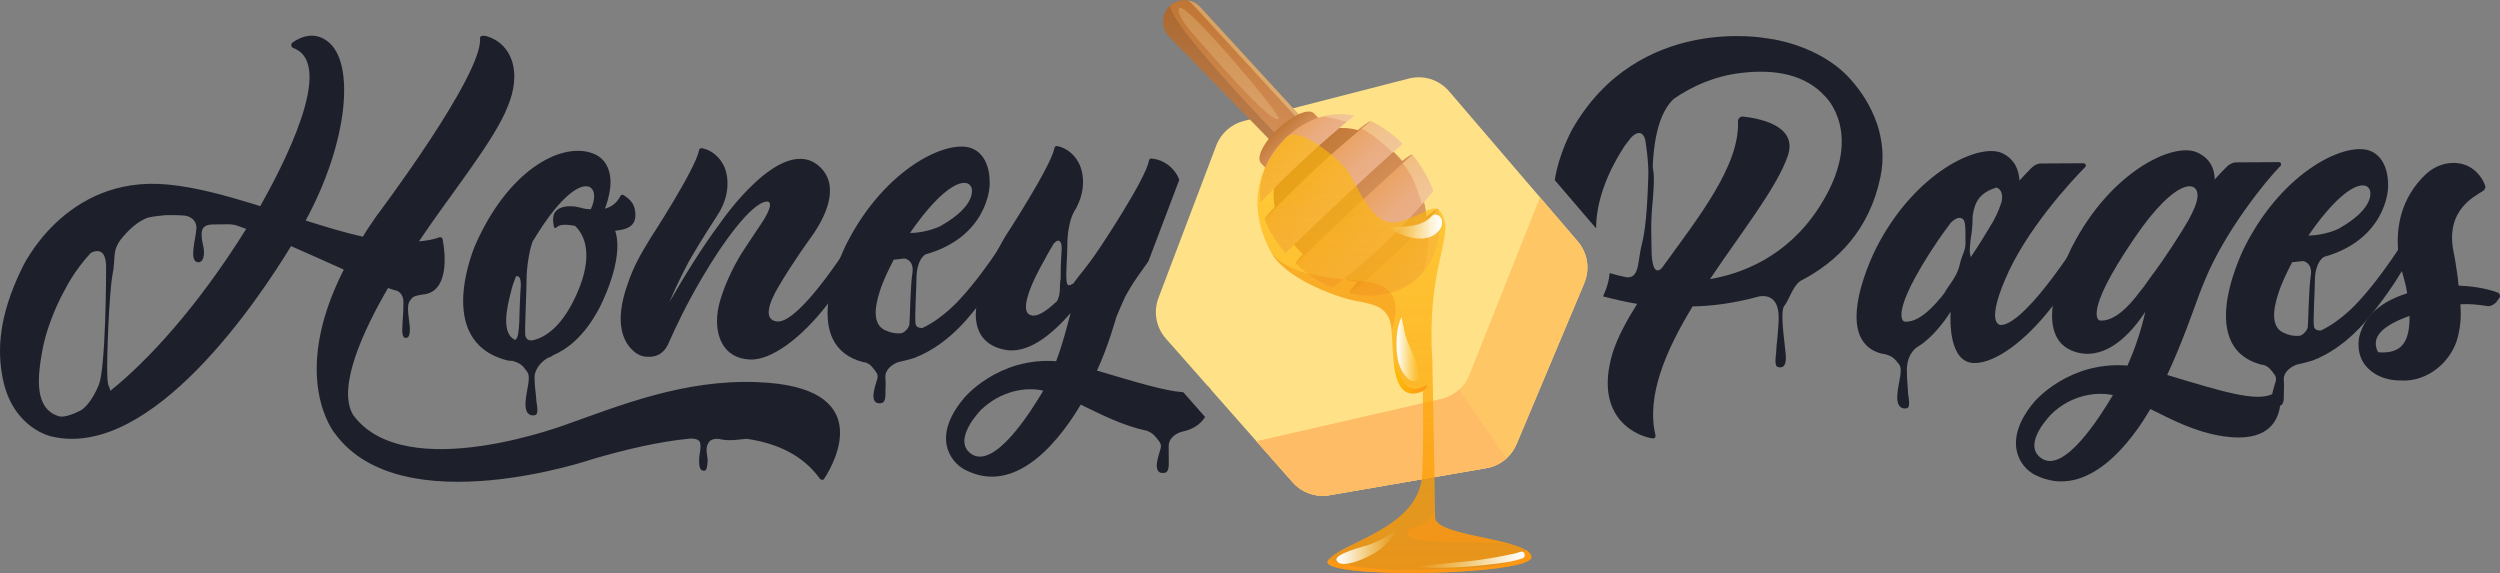 <svg width="602" height="138" viewBox="0 0 602 138" fill="none" xmlns="http://www.w3.org/2000/svg">
<rect x="0" y="0" width="602" height="138" fill="#808080" stroke="none"/>
<g clip-path="url(#clip0_201_429)">
<path d="M182.416 92.016C164.701 91.296 148.931 97.789 137.097 101.948C137.097 101.948 97.665 117.16 85.033 99.926C81.042 93.271 87.637 79.331 93.44 69.351C94.262 69.621 94.947 69.891 95.625 70.023C96.177 70.293 97.269 71.103 97.143 73.012C97.155 75.466 96.897 77.374 96.903 78.599C96.903 78.737 96.645 81.053 97.461 81.323C98.145 81.455 98.823 81.311 98.673 78.587C98.385 75.868 97.827 73.414 98.775 72.322C99.585 71.091 100.401 71.223 101.626 70.941C108.437 70.497 107.158 60.554 106.594 57.697C106.594 57.289 106.18 57.013 105.772 57.157C104.32 57.697 102.604 57.973 100.881 58.123C108.178 47.184 119.136 33.778 122.221 25.718C125.719 17.527 123.361 10.59 117.222 8.718C116.676 8.58 115.584 8.454 115.59 9.132C116.454 17.851 90.62 52.062 90.62 52.062C89.54 53.701 88.322 55.345 87.379 56.983C83.011 56.059 78.372 54.583 73.595 53.113C83.845 34.252 85.639 14.893 78.798 9.888C75.516 7.452 72.251 8.97 70.487 10.206C69.947 10.482 70.085 11.436 70.631 11.568C81.144 15.463 67.66 40.745 62.674 49.632C54.89 47.22 47.383 45.083 40.428 44.441C15.482 41.993 5.251 64.67 5.251 64.67C-0.408 76.288 -0.63 84.461 0.63 90.996C3.018 103.25 12.428 105.105 12.428 105.105C36.582 110.823 62.523 71.709 70.085 59.264C74.453 61.148 78.828 63.164 82.789 64.916C69.449 91.152 80.694 104.444 80.694 104.444C96.765 126.294 142.87 110.499 142.87 110.499C150.485 108.273 158.652 106.323 166.279 105.597C167.372 105.597 168.458 105.855 168.602 106.671C168.884 108.171 168.344 109.263 168.35 110.763C168.362 112.126 168.368 113.488 169.73 113.344C170.276 113.206 170.402 111.568 170.396 110.613C170.252 109.251 169.838 108.027 170.51 106.797C170.912 105.843 172.136 105.429 173.775 105.825C175.683 106.227 178.269 105.801 179.769 105.657C187.001 106.707 193.284 109.533 197.4 115.234C197.676 115.642 198.36 115.636 198.492 115.234C201.193 111.129 210.902 93.085 182.416 92.022V92.016ZM23.806 92.641C22.191 96.601 20.433 98.108 19.749 98.659C17.169 100.034 15.128 100.592 14.036 100.19C8.305 98.311 8.941 91.086 10.268 83.993C11.858 76.084 15.77 69.519 15.77 69.519C15.77 69.519 17.793 65.282 21.855 60.902C22.671 60.488 25.528 59.245 25.552 64.286C25.57 67.281 25.42 88.542 23.806 92.641ZM26.542 94.123C26.254 92.215 25.996 93.991 25.834 90.312C25.678 86.358 26.272 70.683 27.064 66.321C27.994 61.82 26.758 60.326 29.602 57.037C31.901 54.301 34.073 52.926 35.705 52.374C37.068 52.092 38.43 51.948 39.93 51.804C41.424 51.792 42.925 51.786 44.425 51.912C45.655 52.044 47.293 52.855 47.305 54.895C47.179 57.349 45.577 62.402 47.347 63.074C48.986 63.608 49.52 61.286 48.823 58.705C48.265 55.981 48.253 54.073 51.248 54.055C54.794 54.037 55.064 53.899 56.565 54.163C57.519 54.433 58.341 54.835 59.295 55.099C47.545 73.972 35.495 86.988 26.542 94.123Z" fill="#1D1F2B"/>
<path d="M152.873 50.484C152.591 48.576 150.953 47.496 150.131 46.956C149.855 46.824 149.585 46.956 149.447 47.094C148.505 49.008 147.149 49.836 145.654 50.25C146.59 47.928 146.854 45.749 146.854 45.749C146.854 45.749 148.313 38.656 142.306 36.784C134.661 34.372 122.299 41.255 114.498 58.879C114.498 58.879 104.134 82.235 122.149 86.772C122.149 86.772 122.557 86.904 123.373 86.898C125.287 87.432 125.833 87.972 126.793 89.334C128.03 90.69 126.817 93.421 126.565 96.691C126.307 99.962 127.946 100.226 128.9 99.95C129.854 99.674 129.152 96.811 129.152 96.541C129.146 95.179 128.726 93.547 128.714 90.822C128.834 88.23 131.138 86.58 131.954 86.166C132.362 86.028 132.77 85.89 133.04 85.62C136.575 84.095 140.65 81.077 144.286 74.242C144.286 74.242 150.491 62.624 148.133 55.555C149.357 55.411 150.449 55.267 151.403 54.715C152.759 54.025 153.293 52.525 152.873 50.484ZM125.323 70.125C125.077 74.218 125.095 77.62 124.963 78.713C124.831 79.667 124.843 81.437 124.027 81.851C120.75 80.375 121.939 74.368 123.007 70.413C123.277 69.183 123.679 67.953 124.213 66.591C124.759 66.315 125.713 66.447 125.323 70.125ZM142.246 50.406C141.838 50.406 141.292 50.274 140.884 50.28C139.929 50.01 139.107 49.878 138.561 49.746C135.561 49.356 133.934 50.316 133.394 51.546C132.992 52.914 133.274 54.001 133.412 54.685C133.55 54.955 133.82 54.955 133.958 54.817C134.637 53.995 136.269 53.983 138.453 54.379C140.92 56.683 142.852 61.58 139.089 70.323C135.459 78.79 131.108 81.401 128.114 81.965C127.574 81.971 126.751 81.971 126.475 80.747C126.331 79.253 126.817 69.573 126.805 67.119C126.793 64.94 127.315 60.71 128.252 58.117C128.66 57.571 128.792 57.295 128.792 57.295C139.461 39.797 145.342 43.985 142.246 50.406Z" fill="#1D1F2B"/>
<path d="M207.29 58.898L205.243 58.91C204.703 58.91 204.295 59.185 204.025 59.6C203.659 60.158 203.059 61.064 202.297 62.174C198.6 67.569 191.045 77.836 187.091 77.41C183.82 77.02 185.02 73.06 187.589 68.823C190.961 63.08 195.156 57.331 195.156 57.331C198.666 52.542 202.579 44.753 197.238 40.013C188.195 32.025 173.469 53.641 173.469 53.641C168.734 59.936 164.413 67.179 161.173 72.784C162.385 69.915 164.137 66.231 165.889 62.948C168.854 57.751 172.64 52.008 172.64 52.008C177.099 45.305 174.345 40.007 174.345 40.007C172.826 36.88 170.366 35.944 169.004 35.674C168.734 35.68 168.326 35.818 168.326 36.226C167.396 40.865 156.588 57.415 156.588 57.415C153.888 61.79 152.405 64.658 151.199 68.211C147.713 77.902 150.053 82.661 153.065 84.959C153.888 85.499 154.71 85.902 155.796 85.896C157.572 86.022 159.474 85.602 160.825 83.009C162.439 79.319 165.265 73.306 168.908 67.155C173.901 58.543 180.934 48.828 184.612 48.534C184.612 48.534 187.061 48.114 183.412 53.719C182.062 55.771 180.982 57.277 179.223 60.008C179.223 60.008 175.443 65.481 173.433 72.309C171.428 78.862 173.108 86.346 180.736 86.574C185.488 86.736 192.665 81.851 199.405 73.09C202.333 69.285 205.177 64.748 207.704 59.576C207.836 59.306 207.56 58.898 207.29 58.898Z" fill="#1D1F2B"/>
<path d="M244.075 58.687L242.035 58.699C241.627 58.699 241.081 58.981 240.811 59.389C240.637 59.666 240.403 60.026 240.109 60.464C238.386 63.038 234.804 68.109 231.209 71.98C231.209 71.98 227.147 76.636 222.118 78.983C221.842 78.983 220.618 78.989 220.474 78.034C220.198 76.81 220.696 69.045 220.684 67.137C220.678 65.228 221.068 62.498 222.832 61.262C237.798 57.091 238.278 44.957 238.278 44.957C238.278 44.957 239.053 37.732 234 35.716C228.263 33.436 213.315 40.331 204.013 58.369C204.013 58.369 203.227 59.864 202.297 62.174C201.163 64.994 199.807 69.039 199.404 73.09C198.786 79.193 200.323 85.308 207.992 87.24C207.992 87.24 208.13 87.234 208.262 87.234C209.492 87.636 209.906 88.182 210.728 89.268C211.964 90.756 211.01 91.308 210.482 94.039C209.816 97.177 211.454 97.303 212.408 97.021C213.357 96.745 213.213 94.705 213.213 94.429C213.201 92.929 213.339 92.929 213.189 90.75C213.177 88.71 215.217 87.606 216.303 87.192C217.527 86.91 218.751 86.634 220.114 86.214C224.464 84.557 229.349 81.257 234.09 75.37C234.414 74.968 234.738 74.56 235.068 74.14C238.296 70.023 241.675 65.204 244.489 59.371C244.627 59.096 244.489 58.687 244.075 58.687ZM219.724 65.642C219.196 68.781 219.111 77.362 218.979 78.184C218.847 78.862 218.031 79.961 217.083 80.237C215.721 80.381 214.353 80.117 212.991 79.445C210.254 78.094 210.506 74.278 211.844 70.185C212.649 67.587 213.999 64.856 215.211 62.534C216.165 62.39 216.981 62.384 217.797 62.246C217.797 62.246 220.114 62.504 219.724 65.642ZM219.123 56.107C227.507 43.931 232.812 42.539 233.916 45.119C233.916 45.119 235.71 49.2 226.475 54.427C224.842 55.255 221.848 56.089 219.123 56.107Z" fill="#1D1F2B"/>
<path d="M284.936 94.453C280.381 94.123 273.546 92.022 264.142 89.238C266.699 83.909 268.835 76.264 268.835 76.264C269.507 74.626 270.317 72.85 270.989 71.349C272.472 68.613 273.96 66.561 273.96 66.561C274.854 65.324 275.718 64.1 276.528 62.93L283.975 43.289C283.729 42.605 283.495 42.251 283.495 42.251C281.707 39.124 278.845 38.326 277.476 38.2C277.068 38.062 276.66 38.338 276.666 38.746C275.736 43.385 264.928 59.528 264.928 59.528C264.928 59.528 262.762 62.81 260.872 65.138C260.056 66.093 259.246 67.191 258.435 68.283C258.165 68.421 257.757 68.697 257.349 68.697C257.073 68.697 256.797 68.157 256.791 67.203C256.647 65.703 257.031 61.34 257.019 58.892C257.007 56.707 257.397 53.437 258.477 51.252C262.66 44.687 259.906 39.52 259.906 39.52C258.393 36.4 255.933 35.458 254.703 35.194C254.295 35.056 253.887 35.332 253.893 35.74C252.963 40.247 242.155 56.791 242.155 56.791C242.155 56.791 241.273 58.231 240.109 60.464C238.746 63.092 236.988 66.825 235.83 70.593C235.458 71.787 235.194 72.982 235.068 74.14C234.528 78.844 236.184 83.015 241.765 84.185C247.22 85.379 252.921 80.987 257.793 75.376C256.857 78.922 255.927 82.745 254.319 86.976C240.409 85.962 232.289 95.683 232.289 95.683C224.302 104.996 228.701 111.237 232.391 113.128C245.371 119.867 256.185 104.27 260.236 97.435C265.018 99.722 270.071 102.422 276.216 103.748C277.578 104.288 278.13 104.966 278.953 106.053C280.189 107.541 279.235 108.093 278.707 110.823C278.04 113.962 279.679 114.088 280.633 113.806C281.581 113.53 281.437 111.489 281.437 111.213C281.429 110.213 281.421 108.987 281.413 107.535C281.401 105.219 283.573 104.252 284.527 103.976C287.408 103.418 289.148 102.038 290.192 100.412L284.936 94.453ZM255.537 61.898C255.285 65.715 255.567 66.801 255.297 67.755C255.165 68.709 255.453 71.025 254.505 72.531C252.201 74.722 250.034 76.234 248.528 75.97C243.895 75.316 251.588 62.462 251.588 62.462C252.261 61.094 253.071 59.864 253.749 58.633C254.019 58.363 254.427 57.949 254.835 57.949C255.651 58.081 255.795 59.167 255.537 61.898ZM233.868 109.305C229.079 105.921 236.256 98.659 236.256 98.659C240.865 94.273 246.854 93.013 251.222 94.081C248.12 99.278 239.473 113.086 233.868 109.305ZM291.555 93.307C291.555 92.959 291.146 92.707 290.78 92.905L291.597 93.835C291.597 93.649 291.573 93.469 291.555 93.307Z" fill="#1D1F2B"/>
<path d="M445.568 19.051C437.749 10.374 425.345 9.216 425.345 9.216C425.345 9.216 394.512 3.257 378.592 31.143C378.592 31.143 375.393 36.862 374.385 43.367L384.041 54.637C384.143 54.757 384.245 54.877 384.335 54.997C384.347 50.478 385.679 43.583 391.284 35.026C391.284 35.026 391.824 34.342 392.772 33.111C393.72 32.151 395.214 31.191 396.043 33.225C396.319 33.91 397.033 39.352 396.913 42.353C396.793 45.623 396.571 54.349 395.37 58.711C394.302 62.81 394.872 67.029 391.734 66.777C390.324 66.501 388.979 66.159 387.611 65.757C387.473 67.281 387.101 68.793 386.483 70.257L386.015 71.367C388.835 72.106 391.626 72.73 394.224 73.168C391.662 77.266 389.502 81.233 388.295 85.055C383.483 101.294 395.088 105.321 398.089 105.573C398.497 105.573 398.767 105.165 398.629 104.756C396.397 95.365 401.101 84.437 407.582 73.774C411.945 73.744 417.664 73.03 423.647 71.361C424.601 71.223 428.279 70.791 428.309 76.378C428.327 79.103 427.673 83.741 427.679 85.103C427.679 85.374 427.151 88.104 428.105 88.374C429.06 88.638 430.29 88.494 429.996 85.23C429.708 81.959 428.574 75.016 429.66 73.648C430.74 72.412 431.676 68.865 433.578 67.629C442.406 63.08 450.129 55.405 452.787 42.719C454.774 33.442 450.915 25.016 445.568 19.051ZM437.971 50.022C430.272 61.922 419.26 65.936 411.771 67.209C419.47 55.717 427.997 45.041 430.542 37.396C432.954 30.021 423.137 28.443 419.59 28.053C419.044 28.053 418.504 28.605 418.504 29.151C418.972 39.911 408.962 52.368 400.171 64.544C398.275 66.465 397.711 63.2 397.693 60.2C397.675 56.659 397.387 54.067 398.035 47.664C398.539 41.117 397.999 41.393 397.987 39.892C398.353 31.851 400.093 26.529 403.076 23.786C407.42 20.762 412.995 18.277 419.26 17.563C427.565 16.561 434.796 18.019 439.459 23.174C439.459 23.174 449.457 32.379 437.971 50.022Z" fill="#1D1F2B"/>
<path d="M502.061 59.744L500.014 59.756C499.468 59.762 499.066 60.038 498.796 60.446C498.538 60.836 498.172 61.382 497.716 62.048C497.716 62.048 497.716 62.048 497.71 62.06C494.32 67.005 486.05 78.352 481.724 78.256C481.724 78.256 478.183 78.274 482.756 67.485C487.731 55.465 498.832 43.547 502.085 40.259C502.493 39.983 502.217 39.304 501.671 39.31L491.451 39.364C490.635 39.364 489.819 39.785 489.141 40.469C488.463 41.153 487.514 42.113 486.296 43.481C486.146 41.303 485.45 38.446 482.036 36.832C476.437 34.408 461.212 41.447 451.911 59.486C451.911 59.486 440.047 82.169 453.417 85.23H453.693C455.74 85.764 456.154 86.304 457.252 87.66C458.35 89.016 457.138 91.752 456.88 95.023C456.628 98.293 458.266 98.558 459.22 98.281C460.168 97.999 459.472 95.143 459.472 94.873C459.46 93.511 459.178 91.873 459.166 89.148C459.148 86.424 460.234 84.785 461.314 83.825C461.861 83.411 462.401 83.135 462.947 82.721C465.659 80.663 467.958 77.788 469.716 75.052C469.59 77.098 469.242 87.456 475.507 87.42C480.301 87.396 487.484 82.505 494.284 73.672C497.158 69.933 499.954 65.499 502.475 60.428C502.607 60.152 502.331 59.744 502.061 59.744ZM472.5 61.688C471.426 64.55 472.38 64.958 467.922 70.707L469.272 69.063C469.002 69.471 468.594 69.885 468.324 70.431C465.485 74.128 461.825 77.824 458.554 77.434C458.554 77.434 454.323 76.234 466.757 57.763C467.837 56.263 468.786 54.895 469.728 53.659C470.406 52.975 471.762 51.876 472.722 52.825C473.136 53.233 473.274 54.187 473.286 56.095C473.16 58.135 473.712 58.952 472.5 61.688ZM474.547 61.946C474.402 60.722 474.132 61.268 474.523 57.721C475.183 53.629 474.907 52.812 475.033 51.858C475.561 48.312 476.911 46.398 480.721 45.149C481.952 45.551 482.366 46.914 481.964 48.684C481.7 49.368 481.298 50.868 479.947 53.329C478.735 55.381 476.845 58.525 474.547 61.946Z" fill="#1D1F2B"/>
<path d="M530.985 67.353C535.96 55.333 545.843 43.283 549.09 39.995C549.498 39.718 549.222 39.04 548.814 39.04L538.456 39.1C537.64 39.106 536.824 39.52 536.146 40.205C535.468 40.889 534.52 41.849 533.301 43.217C533.289 41.039 532.455 38.182 529.041 36.7C523.442 34.144 508.356 41.177 499.054 59.215C499.054 59.215 498.478 60.308 497.716 62.048C497.716 62.048 497.716 62.048 497.71 62.06C496.48 64.874 494.782 69.369 494.284 73.666C493.683 78.814 494.818 83.663 500.56 84.965C507.246 86.424 512.94 80.669 516.589 75.064C515.659 79.295 514.183 83.795 512.298 88.032C498.118 86.886 489.867 96.745 489.867 96.745C482.012 106.053 486.272 112.432 489.963 114.322C502.949 120.923 513.762 105.465 517.807 98.492C523.004 101.054 528.471 104.018 535.426 105.069C545.831 106.587 548.508 101.672 549.06 97.657C549.222 96.463 549.192 95.347 549.126 94.501C549.126 94.093 548.442 93.823 548.172 94.237C547.878 94.501 547.542 94.723 547.17 94.897C543.275 96.793 535.18 94.327 521.852 90.294C525.488 82.505 528.033 74.998 528.975 72.537C529.779 70.221 530.985 67.353 530.985 67.353ZM491.577 110.361C486.65 106.983 493.971 99.722 493.971 99.722C498.442 95.335 504.431 94.207 508.794 95.137C505.691 100.334 497.05 114.148 491.577 110.361ZM517.765 66.879C517.093 67.839 516.277 69.069 515.335 70.167C512.628 73.858 508.968 77.56 505.559 77.17C505.559 77.17 501.329 75.964 513.763 57.637C524.438 41.771 530.307 43.235 528.975 48.42C528.843 49.104 528.303 50.604 526.953 53.065C525.2 56.071 521.69 61.682 517.765 66.879Z" fill="#1D1F2B"/>
<path d="M580.811 59.3L578.77 59.312C578.356 59.318 577.816 59.588 577.546 60.002C577.516 60.05 577.486 60.098 577.456 60.152C576.124 62.216 572.037 68.181 567.939 72.591C567.939 72.591 563.882 77.248 558.853 79.595C558.577 79.595 557.353 79.601 557.209 78.647C556.933 77.422 557.431 69.651 557.419 67.749C557.413 65.841 557.803 63.11 559.568 61.874C574.534 57.703 575.014 45.569 575.014 45.569C575.014 45.569 575.788 38.344 570.735 36.328C564.998 34.048 550.05 40.943 540.749 58.981C540.749 58.981 527.805 83.585 544.727 87.852C544.727 87.852 544.859 87.846 544.997 87.846C546.228 88.248 546.642 88.794 547.464 89.88C548.7 91.368 547.746 91.921 547.218 94.651C547.2 94.735 547.182 94.819 547.17 94.897C546.654 97.705 548.13 97.897 549.06 97.657C549.09 97.657 549.12 97.639 549.144 97.633C550.092 97.357 549.948 95.317 549.942 95.041C549.936 93.541 550.074 93.541 549.924 91.362C549.912 89.316 551.952 88.218 553.039 87.804C554.263 87.522 555.487 87.246 556.849 86.826C560.894 85.284 565.4 82.325 569.817 77.188C570.153 76.798 570.483 76.396 570.819 75.982C571.017 75.736 571.215 75.49 571.413 75.244C573.724 72.322 576.13 69.045 578.356 65.3C579.359 63.626 580.319 61.856 581.225 59.978C581.357 59.708 581.219 59.3 580.811 59.3ZM556.459 66.255C555.931 69.387 555.841 77.974 555.715 78.79C555.577 79.475 554.767 80.567 553.819 80.849C552.456 80.993 551.088 80.729 549.726 80.051C546.99 78.707 547.242 74.89 548.58 70.791C549.384 68.199 550.734 65.469 551.946 63.146C552.901 63.002 553.717 62.996 554.533 62.858C554.533 62.858 556.849 63.116 556.459 66.255ZM555.859 56.719C564.242 44.543 569.547 43.151 570.651 45.731C570.651 45.731 572.445 49.812 563.21 55.039C561.578 55.867 558.583 56.701 555.859 56.719Z" fill="#1D1F2B"/>
<path d="M601.586 70.497C598.303 69.285 594.895 68.895 592.032 68.775C591.6 64.28 590.76 60.338 590.76 60.338C588.936 50.67 595.729 47.364 597.901 45.989C598.309 45.713 598.579 45.167 598.441 44.759C598.021 43.535 597.337 42.449 596.515 41.633C593.359 38.242 587.91 38.548 584.249 41.843C577.882 47.79 577.066 55.159 577.456 60.152C577.636 62.57 578.104 64.43 578.356 65.3C578.464 65.66 578.53 65.853 578.53 65.853C578.944 67.353 579.359 68.715 579.647 70.617C575.806 71.835 573.184 73.468 571.413 75.244C570.777 75.88 570.249 76.528 569.817 77.188C568.959 78.478 568.437 79.793 568.119 81.041C568.119 81.041 566.925 85.818 570.483 88.932C573.496 91.776 577.858 91.615 577.858 91.615C584.945 92.118 590.502 86.634 591.834 81.179C592.633 78.04 592.621 75.586 592.471 73.27C594.787 73.12 596.827 73.384 598.604 73.648C599.42 73.912 600.374 73.498 601.052 72.814L601.862 71.721C602.132 71.307 601.994 70.767 601.586 70.497ZM572.638 84.827C570.987 81.569 572.878 78.695 580.223 76.066C580.253 81.791 578.776 85.338 572.638 84.827Z" fill="#1D1F2B"/>
<path d="M382.252 64.118C382.294 65.481 382.048 66.861 381.502 68.163L380.734 69.993L365.186 106.965C364.628 108.279 363.8 109.437 362.773 110.367C362.617 110.505 362.461 110.643 362.299 110.769C362.251 110.805 362.203 110.847 362.155 110.877C362.095 110.925 362.035 110.973 361.975 111.015C361.927 111.051 361.873 111.093 361.819 111.129C361.705 111.207 361.585 111.285 361.465 111.357C361.393 111.411 361.315 111.459 361.237 111.502C361.153 111.556 361.069 111.598 360.985 111.646C360.949 111.67 360.907 111.694 360.865 111.712C360.823 111.736 360.787 111.76 360.745 111.778C360.697 111.808 360.649 111.832 360.595 111.85C360.547 111.874 360.499 111.898 360.451 111.922C360.439 111.934 360.427 111.94 360.409 111.94C360.349 111.976 360.289 112 360.229 112.024C360.199 112.042 360.163 112.06 360.127 112.072C360.097 112.084 360.073 112.096 360.043 112.108C359.977 112.138 359.911 112.162 359.845 112.186C359.821 112.198 359.791 112.21 359.767 112.216C359.671 112.258 359.575 112.294 359.479 112.318C359.479 112.33 359.461 112.33 359.449 112.33C359.389 112.36 359.329 112.378 359.263 112.396C359.083 112.456 358.897 112.51 358.711 112.558C358.675 112.57 358.633 112.582 358.597 112.588C358.591 112.588 358.585 112.588 358.585 112.594C358.573 112.594 358.555 112.594 358.537 112.606C358.339 112.648 358.141 112.69 357.937 112.726L320.137 119.255C319.999 119.279 319.861 119.297 319.729 119.315C319.585 119.327 319.441 119.345 319.291 119.357C319.207 119.369 319.117 119.375 319.027 119.375C318.865 119.387 318.709 119.393 318.547 119.393C318.385 119.393 318.235 119.387 318.073 119.381C317.983 119.381 317.893 119.375 317.803 119.369C317.773 119.363 317.737 119.363 317.701 119.357C317.329 119.333 316.962 119.279 316.602 119.201C316.476 119.177 316.356 119.147 316.23 119.117C316.104 119.087 315.984 119.057 315.858 119.021C315.246 118.853 314.652 118.619 314.088 118.325C313.788 118.169 313.494 118 313.212 117.814H313.206C312.984 117.664 312.768 117.514 312.564 117.346C312.402 117.226 312.246 117.094 312.096 116.956C312.03 116.896 311.958 116.836 311.892 116.77C311.826 116.71 311.76 116.644 311.694 116.584C311.55 116.434 311.406 116.284 311.268 116.128L302.578 106.281L291.597 93.835L290.78 92.905L280.747 81.539C278.377 78.856 277.692 75.088 278.959 71.745L281.845 64.13L285.476 54.553L292.869 35.05C293.979 32.121 296.451 29.913 299.488 29.133L339.226 18.919C340.018 18.715 340.828 18.613 341.626 18.613C343.535 18.613 345.401 19.183 346.985 20.239C347.273 20.438 347.549 20.642 347.819 20.87C348.221 21.206 348.599 21.578 348.947 21.986L370.827 47.52L374.865 52.236L379.936 58.153C380.128 58.375 380.308 58.603 380.476 58.843C380.542 58.94 380.608 59.029 380.662 59.126C381.652 60.626 382.192 62.354 382.246 64.112L382.252 64.118Z" fill="#FFE188"/>
<path d="M302.578 106.281H302.572L311.268 116.128L302.578 106.281ZM346.985 20.239C347.273 20.432 347.549 20.642 347.819 20.87C347.549 20.642 347.273 20.438 346.985 20.239Z" fill="white"/>
<path d="M382.252 64.118C382.294 65.481 382.048 66.861 381.502 68.163L380.734 69.993L365.186 106.965C364.628 108.279 363.8 109.437 362.773 110.367C362.617 110.505 362.461 110.643 362.299 110.769C362.251 110.805 362.203 110.847 362.155 110.877C362.095 110.925 362.035 110.973 361.975 111.015C361.927 111.051 361.873 111.087 361.819 111.123C361.705 111.207 361.585 111.285 361.465 111.357C361.393 111.411 361.315 111.459 361.237 111.501C361.153 111.556 361.069 111.598 360.985 111.646C360.949 111.67 360.907 111.694 360.865 111.712C360.823 111.736 360.787 111.76 360.745 111.778C360.697 111.808 360.649 111.832 360.595 111.85C360.547 111.874 360.499 111.898 360.451 111.922C360.439 111.934 360.427 111.94 360.409 111.94C360.349 111.976 360.289 112 360.229 112.024C360.217 112.036 360.199 112.042 360.181 112.042C360.067 112.096 359.959 112.144 359.845 112.186C359.821 112.198 359.791 112.21 359.767 112.216C359.671 112.258 359.575 112.294 359.479 112.318C359.479 112.33 359.461 112.33 359.449 112.33C359.389 112.36 359.329 112.378 359.263 112.396C359.083 112.456 358.897 112.51 358.711 112.558C358.675 112.57 358.633 112.582 358.597 112.588C358.591 112.588 358.585 112.588 358.585 112.594C358.567 112.594 358.555 112.594 358.537 112.594C358.339 112.642 358.141 112.684 357.937 112.72L320.137 119.243C319.999 119.267 319.867 119.285 319.729 119.309C319.585 119.321 319.441 119.339 319.291 119.351C319.207 119.363 319.117 119.369 319.027 119.369C318.865 119.381 318.709 119.387 318.547 119.387C318.385 119.387 318.235 119.381 318.073 119.375C317.983 119.375 317.893 119.369 317.803 119.363C317.773 119.357 317.737 119.357 317.701 119.351C317.329 119.327 316.962 119.273 316.602 119.195C316.476 119.171 316.356 119.141 316.23 119.111C316.104 119.081 315.984 119.051 315.858 119.015C315.246 118.847 314.652 118.613 314.088 118.319C313.788 118.163 313.494 117.994 313.212 117.808H313.206C312.984 117.658 312.768 117.508 312.564 117.34C312.402 117.22 312.246 117.088 312.096 116.95C312.03 116.89 311.958 116.83 311.892 116.764C311.826 116.704 311.76 116.638 311.694 116.578C311.55 116.428 311.406 116.278 311.268 116.122L302.572 106.275H302.578L347.027 96.091C347.849 95.905 348.641 95.611 349.379 95.215C349.457 95.179 349.529 95.137 349.601 95.095C349.842 94.963 350.07 94.819 350.298 94.663C350.37 94.615 350.448 94.561 350.52 94.507C350.682 94.393 350.838 94.267 350.994 94.141C351.09 94.063 351.192 93.985 351.282 93.889C351.3 93.877 351.324 93.859 351.342 93.841C352.422 92.869 353.28 91.644 353.832 90.258L363.5 65.936L365.576 60.716L366.218 59.102L370.827 47.514L374.865 52.23L379.936 58.147C380.128 58.369 380.308 58.597 380.476 58.837C380.542 58.934 380.608 59.023 380.662 59.12C381.652 60.62 382.192 62.348 382.246 64.106L382.252 64.118Z" fill="#FFC666"/>
<path d="M362.773 110.367C362.617 110.505 362.461 110.643 362.299 110.769C362.251 110.805 362.203 110.847 362.155 110.877C362.095 110.925 362.035 110.973 361.975 111.015C361.927 111.051 361.873 111.087 361.819 111.123C361.705 111.207 361.585 111.285 361.465 111.357C361.393 111.411 361.315 111.459 361.237 111.502C361.153 111.556 361.069 111.598 360.985 111.646C360.949 111.67 360.907 111.694 360.865 111.712C360.823 111.736 360.787 111.76 360.745 111.778C360.697 111.808 360.649 111.832 360.595 111.85C360.547 111.874 360.499 111.898 360.451 111.922C360.439 111.934 360.427 111.94 360.409 111.94C360.349 111.976 360.289 112 360.229 112.024C360.217 112.036 360.199 112.042 360.181 112.042C360.139 112.072 360.091 112.09 360.043 112.108C359.977 112.138 359.911 112.162 359.845 112.186C359.821 112.198 359.791 112.21 359.767 112.216C359.671 112.258 359.575 112.294 359.479 112.318C359.479 112.33 359.461 112.33 359.449 112.33C359.389 112.36 359.329 112.378 359.263 112.396C359.083 112.456 358.897 112.51 358.711 112.558C358.675 112.57 358.633 112.582 358.597 112.588C358.591 112.588 358.585 112.588 358.585 112.594C358.567 112.594 358.555 112.594 358.537 112.594C358.339 112.642 358.141 112.684 357.937 112.72L320.137 119.243C319.999 119.267 319.867 119.285 319.729 119.309C319.585 119.321 319.441 119.339 319.291 119.351C319.207 119.363 319.117 119.369 319.027 119.369C318.865 119.381 318.709 119.387 318.547 119.387C318.385 119.387 318.235 119.381 318.073 119.375C317.983 119.375 317.893 119.369 317.803 119.363C317.773 119.357 317.737 119.357 317.701 119.351C317.329 119.327 316.962 119.273 316.602 119.195C316.476 119.171 316.356 119.141 316.23 119.111C316.104 119.081 315.984 119.051 315.858 119.015C315.246 118.847 314.652 118.613 314.088 118.319C313.788 118.163 313.494 117.994 313.212 117.808H313.206C312.984 117.658 312.768 117.508 312.564 117.34C312.402 117.22 312.246 117.088 312.096 116.95C312.03 116.89 311.958 116.83 311.892 116.764C311.826 116.704 311.76 116.638 311.694 116.578C311.55 116.428 311.406 116.278 311.268 116.122L302.572 106.275H302.578L347.027 96.091C347.849 95.905 348.641 95.611 349.379 95.215C349.457 95.179 349.529 95.137 349.601 95.095C349.842 94.963 350.07 94.819 350.298 94.663C350.37 94.615 350.448 94.561 350.52 94.507C350.682 94.393 350.838 94.267 350.994 94.141C351.09 94.063 351.186 93.979 351.282 93.889C351.3 93.877 351.324 93.859 351.342 93.841L362.773 110.361V110.367Z" fill="#FFBC66"/>
<path d="M340.822 58.147L289.028 1.709C287.018 -0.476 283.591 -0.53 281.515 1.595C279.553 3.605 279.553 6.809 281.515 8.82L334.743 63.41L340.828 58.147H340.822Z" fill="url(#paint0_linear_201_429)"/>
<path opacity="0.35" d="M339.04 57.547L287.24 1.109C286.862 0.695 286.43 0.359 285.968 0.094C287.102 0.262 288.188 0.797 289.028 1.709L340.828 58.147L334.743 63.41L333.609 62.246L339.046 57.547H339.04Z" fill="#FFF1B6"/>
<path opacity="0.18" d="M281.515 1.595C281.611 1.493 281.713 1.409 281.815 1.319C281.497 7.386 325.982 51.42 336.141 62.192L334.731 63.41L281.509 8.82C279.547 6.809 279.553 3.605 281.509 1.595H281.515Z" fill="#492B17"/>
<path d="M312.06 63.53C312.486 63.98 319.099 58.465 326.84 51.21C334.581 43.955 340.51 37.702 340.084 37.252C339.658 36.802 333.045 42.317 325.304 49.572C317.563 56.827 311.634 63.074 312.06 63.53Z" fill="url(#paint1_linear_201_429)"/>
<path d="M324.95 70.599C325.376 71.049 330.669 67.113 336.561 61.58C342.46 56.053 346.733 50.79 346.313 50.334C345.887 49.884 340.93 54.415 335.031 59.942C329.132 65.475 324.53 70.143 324.95 70.593V70.599Z" fill="url(#paint2_linear_201_429)"/>
<path d="M304.553 52.819C304.937 53.227 311.076 48.414 318.061 41.861C325.052 35.308 330.41 29.661 330.026 29.259C329.648 28.851 323.671 33.838 316.68 40.391C309.689 46.944 304.168 52.41 304.547 52.819H304.553Z" fill="url(#paint3_linear_201_429)"/>
<path d="M307.817 30.927C311.346 27.621 315.198 26 316.428 27.309L318.331 29.337C319.555 30.645 317.695 34.39 314.166 37.696C310.638 41.003 306.785 42.623 305.555 41.315L303.652 39.286C302.428 37.978 304.289 34.234 307.817 30.927Z" fill="url(#paint4_linear_201_429)"/>
<path d="M312.66 60.134C320.839 68.853 332.523 70.551 339.148 64.34C345.773 58.129 344.933 46.47 336.651 37.636C328.07 28.485 318.763 29.319 312.138 35.53C305.513 41.741 304.084 50.982 312.666 60.128L312.66 60.134Z" fill="url(#paint5_linear_201_429)"/>
<path d="M303.55 48.72C310.62 41.303 318.145 34.342 326.078 27.855C320.095 26.631 314.4 28.731 309.797 33.045C305.261 37.3 302.8 42.767 303.55 48.72Z" fill="url(#paint6_linear_201_429)"/>
<path opacity="0.35" d="M318.511 28.053C320.935 27.423 323.479 27.321 326.078 27.855C325.454 28.365 324.842 28.881 324.224 29.397C322.375 28.743 320.443 28.287 318.511 28.053Z" fill="#FFF1B6"/>
<path d="M309.551 60.932C318.751 51.942 328.094 43.211 337.696 34.63C335.181 32.127 332.625 30.333 330.08 29.181C321.019 36.436 312.486 44.345 304.553 52.819C305.531 55.483 307.163 58.207 309.551 60.932Z" fill="url(#paint7_linear_201_429)"/>
<path opacity="0.35" d="M331.629 33.436C330.507 32.523 329.228 31.707 327.866 30.987C328.604 30.381 329.336 29.775 330.08 29.181C332.619 30.339 335.181 32.127 337.696 34.63C336.915 35.326 336.147 36.034 335.367 36.73C334.161 35.548 332.877 34.444 331.629 33.436Z" fill="#FFF1B6"/>
<path d="M312.012 63.482C314.76 66.05 317.779 67.983 320.863 69.273C329.87 62.468 337.93 54.751 345.137 46.002C344.045 43.013 342.358 40.037 340.078 37.252C330.507 45.809 321.187 54.517 312.012 63.482Z" fill="url(#paint8_linear_201_429)"/>
<path opacity="0.35" d="M339.85 42.431C339.268 41.357 338.56 40.325 337.768 39.346C338.542 38.65 339.304 37.948 340.084 37.252C342.364 40.043 344.051 43.019 345.143 46.002C344.255 47.076 343.354 48.138 342.442 49.182C341.692 46.878 341.002 44.555 339.85 42.425V42.431Z" fill="#FFF1B6"/>
<path d="M324.95 70.599C331.137 72.034 337.204 70.827 341.47 66.819C345.851 62.714 347.447 56.581 346.277 50.16C339.838 57.715 332.745 64.508 324.944 70.599H324.95Z" fill="url(#paint9_linear_201_429)"/>
<path opacity="0.35" d="M343.438 62.666C344.117 59.365 343.889 56.107 344.003 52.77C344.771 51.912 345.533 51.042 346.283 50.166C347.351 56.023 346.109 61.628 342.562 65.684C342.922 64.706 343.222 63.704 343.438 62.666Z" fill="#FFF1B6"/>
<path opacity="0.21" d="M284.347 1.889C283.057 1.739 284.083 4.619 286.976 7.818C289.868 11.016 306.131 30.243 307.877 28.605C308.717 27.813 286.988 2.201 284.347 1.895V1.889Z" fill="#FFF1B6"/>
<path opacity="0.84" d="M309.797 33.045C312.636 30.087 322.057 37.96 324.428 41.033C326.792 44.105 330.194 55.267 337.054 53.377C343.913 51.48 346.073 47.634 347.729 52.837C349.385 58.045 343.553 65.678 344.903 86.742C344.903 86.742 345.563 119.867 345.563 124.596C345.563 129.324 368.516 129.624 368.75 134.119C368.99 138.614 316.932 139.502 319.771 135.007C322.609 130.512 342.01 127.434 342.484 113.95C342.796 105.129 342.7 98.023 342.598 94.171C342.172 94.387 341.668 94.555 341.068 94.669C334.797 95.851 335.625 84.497 335.037 78.934C334.443 73.378 330.188 73.258 325.808 72.309C321.433 71.361 309.437 67.017 306.053 60.716C298.042 45.809 306.953 36.004 309.791 33.051L309.797 33.045Z" fill="url(#paint10_linear_201_429)"/>
<path d="M320.005 134.707C320.005 134.707 320.053 134.737 320.083 134.743C324.842 136.525 332.097 137.84 349.331 136.957C353.832 136.729 364.688 137.101 367.376 132.409C368.216 132.907 368.726 133.471 368.762 134.119C369.002 138.614 316.944 139.502 319.783 135.007C319.849 134.905 319.927 134.809 320.005 134.707Z" fill="url(#paint11_linear_201_429)"/>
<path opacity="0.57" d="M360.049 130.746C357.727 130.638 355.398 130.62 353.07 130.584C350.79 130.542 348.509 130.482 346.229 130.344C344.615 130.248 339.958 130.422 338.968 128.874C337.972 127.314 341.956 126.678 342.91 126.126C344.009 125.496 344.639 124.577 345.149 123.437C345.299 123.101 345.431 122.759 345.551 122.405C345.563 123.371 345.569 124.121 345.569 124.589C345.569 127.974 357.319 129.09 364.088 131.094C362.737 131.004 361.393 130.8 360.043 130.74L360.049 130.746Z" fill="url(#paint12_linear_201_429)"/>
<path opacity="0.35" d="M307.967 62.666C312.21 65.978 318.319 66.639 323.497 67.251C326.336 67.587 329.3 67.581 332.025 68.547C334.971 69.597 336.075 71.841 336.051 74.86C336.039 76.288 335.493 78.1 335.127 79.907C335.103 79.565 335.073 79.241 335.043 78.928C334.449 73.372 330.194 73.252 325.814 72.303C321.529 71.379 309.959 67.197 306.293 61.112C306.803 61.664 307.355 62.186 307.967 62.666Z" fill="url(#paint13_linear_201_429)"/>
<path d="M335.631 86.886C335.631 86.886 335.841 93.697 339.25 94.627C340.81 95.053 343.649 94.225 343.649 92.653C343.649 92.653 341.314 94.129 339.64 93.451C337.216 92.473 335.631 86.886 335.631 86.886Z" fill="url(#paint14_linear_201_429)"/>
<path d="M336.273 83.075C336.297 84.959 336.489 86.892 337.258 88.632C337.87 90.012 339.544 92.485 341.266 91.632C343.156 90.702 339.172 83.213 338.644 81.467C337.756 78.538 337.618 75.904 337.354 76.552C336.513 78.617 336.255 80.855 336.279 83.069L336.273 83.075Z" fill="url(#paint15_linear_201_429)"/>
<path d="M334.203 54.637C337.918 54.685 342.28 54.787 344.849 51.972C345.575 51.18 346.847 51.99 347.099 52.734C347.741 54.631 346.175 56.287 344.567 56.977C342.676 57.787 340.264 57.445 338.338 56.803C336.051 56.041 333.579 54.625 334.209 54.637H334.203Z" fill="url(#paint16_linear_201_429)"/>
<path d="M329.276 131.293C331.707 130.47 333.537 129.564 335.991 127.656C337.432 126.534 334.779 130.542 332.079 132.475C329.444 134.359 322.993 137.215 321.871 134.989C321.067 133.399 328.4 131.593 329.282 131.299L329.276 131.293Z" fill="url(#paint17_linear_201_429)"/>
<path d="M353.472 135.157C357.433 134.779 364.214 133.555 366.158 132.877C367.154 132.529 367.58 134.107 366.59 134.455C364.628 135.145 362.575 135.451 360.523 135.709C358.357 135.979 356.19 136.219 354.018 136.399C349.667 136.765 345.287 136.879 340.936 136.525C339.898 136.441 349.217 135.565 353.472 135.157Z" fill="url(#paint18_linear_201_429)"/>
</g>
<defs>
<linearGradient id="paint0_linear_201_429" x1="304.582" y1="55.92" x2="316.082" y2="6.657" gradientUnits="userSpaceOnUse">
<stop stop-color="#DD9A68"/>
<stop offset="0.25" stop-color="#D99561"/>
<stop offset="0.6" stop-color="#CE884E"/>
<stop offset="1" stop-color="#BF7532"/>
</linearGradient>
<linearGradient id="paint1_linear_201_429" x1="326.712" y1="50.586" x2="325.177" y2="48.948" gradientUnits="userSpaceOnUse">
<stop stop-color="#DD9A68"/>
<stop offset="0.25" stop-color="#D99561"/>
<stop offset="0.6" stop-color="#CE884E"/>
<stop offset="1" stop-color="#BF7532"/>
</linearGradient>
<linearGradient id="paint2_linear_201_429" x1="336.502" y1="60.902" x2="334.966" y2="59.265" gradientUnits="userSpaceOnUse">
<stop stop-color="#DD9A68"/>
<stop offset="0.25" stop-color="#D99561"/>
<stop offset="0.6" stop-color="#CE884E"/>
<stop offset="1" stop-color="#BF7532"/>
</linearGradient>
<linearGradient id="paint3_linear_201_429" x1="317.94" y1="41.231" x2="316.565" y2="39.765" gradientUnits="userSpaceOnUse">
<stop stop-color="#DD9A68"/>
<stop offset="0.25" stop-color="#D99561"/>
<stop offset="0.6" stop-color="#CE884E"/>
<stop offset="1" stop-color="#BF7532"/>
</linearGradient>
<linearGradient id="paint4_linear_201_429" x1="314.036" y1="37.068" x2="307.69" y2="30.301" gradientUnits="userSpaceOnUse">
<stop stop-color="#DD9A68"/>
<stop offset="0.25" stop-color="#D99561"/>
<stop offset="0.6" stop-color="#CE884E"/>
<stop offset="1" stop-color="#BF7532"/>
</linearGradient>
<linearGradient id="paint5_linear_201_429" x1="339.022" y1="63.713" x2="312.008" y2="34.906" gradientUnits="userSpaceOnUse">
<stop stop-color="#DD9A68"/>
<stop offset="0.25" stop-color="#D99561"/>
<stop offset="0.6" stop-color="#CE884E"/>
<stop offset="1" stop-color="#BF7532"/>
</linearGradient>
<linearGradient id="paint6_linear_201_429" x1="314.758" y1="37.733" x2="309.729" y2="32.37" gradientUnits="userSpaceOnUse">
<stop stop-color="#EAAF88"/>
<stop offset="0.3" stop-color="#EAAC81"/>
<stop offset="0.74" stop-color="#EAA66E"/>
<stop offset="1" stop-color="#EAA260"/>
</linearGradient>
<linearGradient id="paint7_linear_201_429" x1="323.523" y1="47.176" x2="316.737" y2="39.94" gradientUnits="userSpaceOnUse">
<stop stop-color="#EAAF88"/>
<stop offset="0.3" stop-color="#EAAC81"/>
<stop offset="0.74" stop-color="#EAA66E"/>
<stop offset="1" stop-color="#EAA260"/>
</linearGradient>
<linearGradient id="paint8_linear_201_429" x1="333.489" y1="57.812" x2="325.776" y2="49.587" gradientUnits="userSpaceOnUse">
<stop stop-color="#EAAF88"/>
<stop offset="0.3" stop-color="#EAAC81"/>
<stop offset="0.74" stop-color="#EAA66E"/>
<stop offset="1" stop-color="#EAA260"/>
</linearGradient>
<linearGradient id="paint9_linear_201_429" x1="341.446" y1="66.105" x2="335.383" y2="59.639" gradientUnits="userSpaceOnUse">
<stop stop-color="#EAAF88"/>
<stop offset="0.3" stop-color="#EAAC81"/>
<stop offset="0.74" stop-color="#EAA66E"/>
<stop offset="1" stop-color="#EAA260"/>
</linearGradient>
<linearGradient id="paint10_linear_201_429" x1="335.781" y1="137.966" x2="335.781" y2="32.391" gradientUnits="userSpaceOnUse">
<stop stop-color="#FC9706"/>
<stop offset="0.49" stop-color="#FDAA04" stop-opacity="0.84"/>
<stop offset="1" stop-color="#FFBC04" stop-opacity="0.7"/>
</linearGradient>
<linearGradient id="paint11_linear_201_429" x1="344.219" y1="137.966" x2="344.219" y2="32.397" gradientUnits="userSpaceOnUse">
<stop stop-color="#FC9815"/>
<stop offset="0.02" stop-color="#FC9814"/>
<stop offset="1" stop-color="#FFBC04"/>
</linearGradient>
<linearGradient id="paint12_linear_201_429" x1="351.45" y1="137.966" x2="351.45" y2="32.397" gradientUnits="userSpaceOnUse">
<stop stop-color="#FC9815"/>
<stop offset="1" stop-color="#EB7D14"/>
</linearGradient>
<linearGradient id="paint13_linear_201_429" x1="321.175" y1="137.972" x2="321.175" y2="32.661" gradientUnits="userSpaceOnUse">
<stop stop-color="#FC9815"/>
<stop offset="1" stop-color="#EB7D14"/>
</linearGradient>
<linearGradient id="paint14_linear_201_429" x1="343.655" y1="90.81" x2="335.631" y2="90.81" gradientUnits="userSpaceOnUse">
<stop stop-color="#FC9815"/>
<stop offset="0.02" stop-color="#FC9814"/>
<stop offset="1" stop-color="#FFBC04"/>
</linearGradient>
<linearGradient id="paint15_linear_201_429" x1="341.77" y1="84.137" x2="336.267" y2="84.137" gradientUnits="userSpaceOnUse">
<stop stop-color="#F9E77C" stop-opacity="0"/>
<stop offset="0.01" stop-color="#F9E77E" stop-opacity="0.02"/>
<stop offset="0.3" stop-color="#FBEFAB" stop-opacity="0.36"/>
<stop offset="0.55" stop-color="#FCF6CF" stop-opacity="0.63"/>
<stop offset="0.76" stop-color="#FDFAE9" stop-opacity="0.83"/>
<stop offset="0.91" stop-color="#FEFDF9" stop-opacity="0.95"/>
<stop offset="1" stop-color="white"/>
</linearGradient>
<linearGradient id="paint16_linear_201_429" x1="347.243" y1="54.553" x2="334.101" y2="54.553" gradientUnits="userSpaceOnUse">
<stop stop-color="white"/>
<stop offset="0.09" stop-color="#FEFDF9" stop-opacity="0.95"/>
<stop offset="0.24" stop-color="#FDFAE9" stop-opacity="0.83"/>
<stop offset="0.45" stop-color="#FCF6CF" stop-opacity="0.63"/>
<stop offset="0.7" stop-color="#FBEFAB" stop-opacity="0.36"/>
<stop offset="0.99" stop-color="#F9E77E" stop-opacity="0.02"/>
<stop offset="1" stop-color="#F9E77C" stop-opacity="0"/>
</linearGradient>
<linearGradient id="paint17_linear_201_429" x1="336.393" y1="131.629" x2="321.805" y2="131.629" gradientUnits="userSpaceOnUse">
<stop stop-color="#F9E77C" stop-opacity="0"/>
<stop offset="0.01" stop-color="#F9E77E" stop-opacity="0.02"/>
<stop offset="0.3" stop-color="#FBEFAB" stop-opacity="0.36"/>
<stop offset="0.55" stop-color="#FCF6CF" stop-opacity="0.63"/>
<stop offset="0.76" stop-color="#FDFAE9" stop-opacity="0.83"/>
<stop offset="0.91" stop-color="#FEFDF9" stop-opacity="0.95"/>
<stop offset="1" stop-color="white"/>
</linearGradient>
<linearGradient id="paint18_linear_201_429" x1="367.148" y1="134.779" x2="340.852" y2="134.779" gradientUnits="userSpaceOnUse">
<stop stop-color="white"/>
<stop offset="0.09" stop-color="#FEFDF9" stop-opacity="0.95"/>
<stop offset="0.24" stop-color="#FDFAE9" stop-opacity="0.83"/>
<stop offset="0.45" stop-color="#FCF6CF" stop-opacity="0.63"/>
<stop offset="0.7" stop-color="#FBEFAB" stop-opacity="0.36"/>
<stop offset="0.99" stop-color="#F9E77E" stop-opacity="0.02"/>
<stop offset="1" stop-color="#F9E77C" stop-opacity="0"/>
</linearGradient>
<clipPath id="clip0_201_429">
<rect width="602" height="137.931" fill="white" transform="translate(0 0.034)"/>
</clipPath>
</defs>
</svg>
